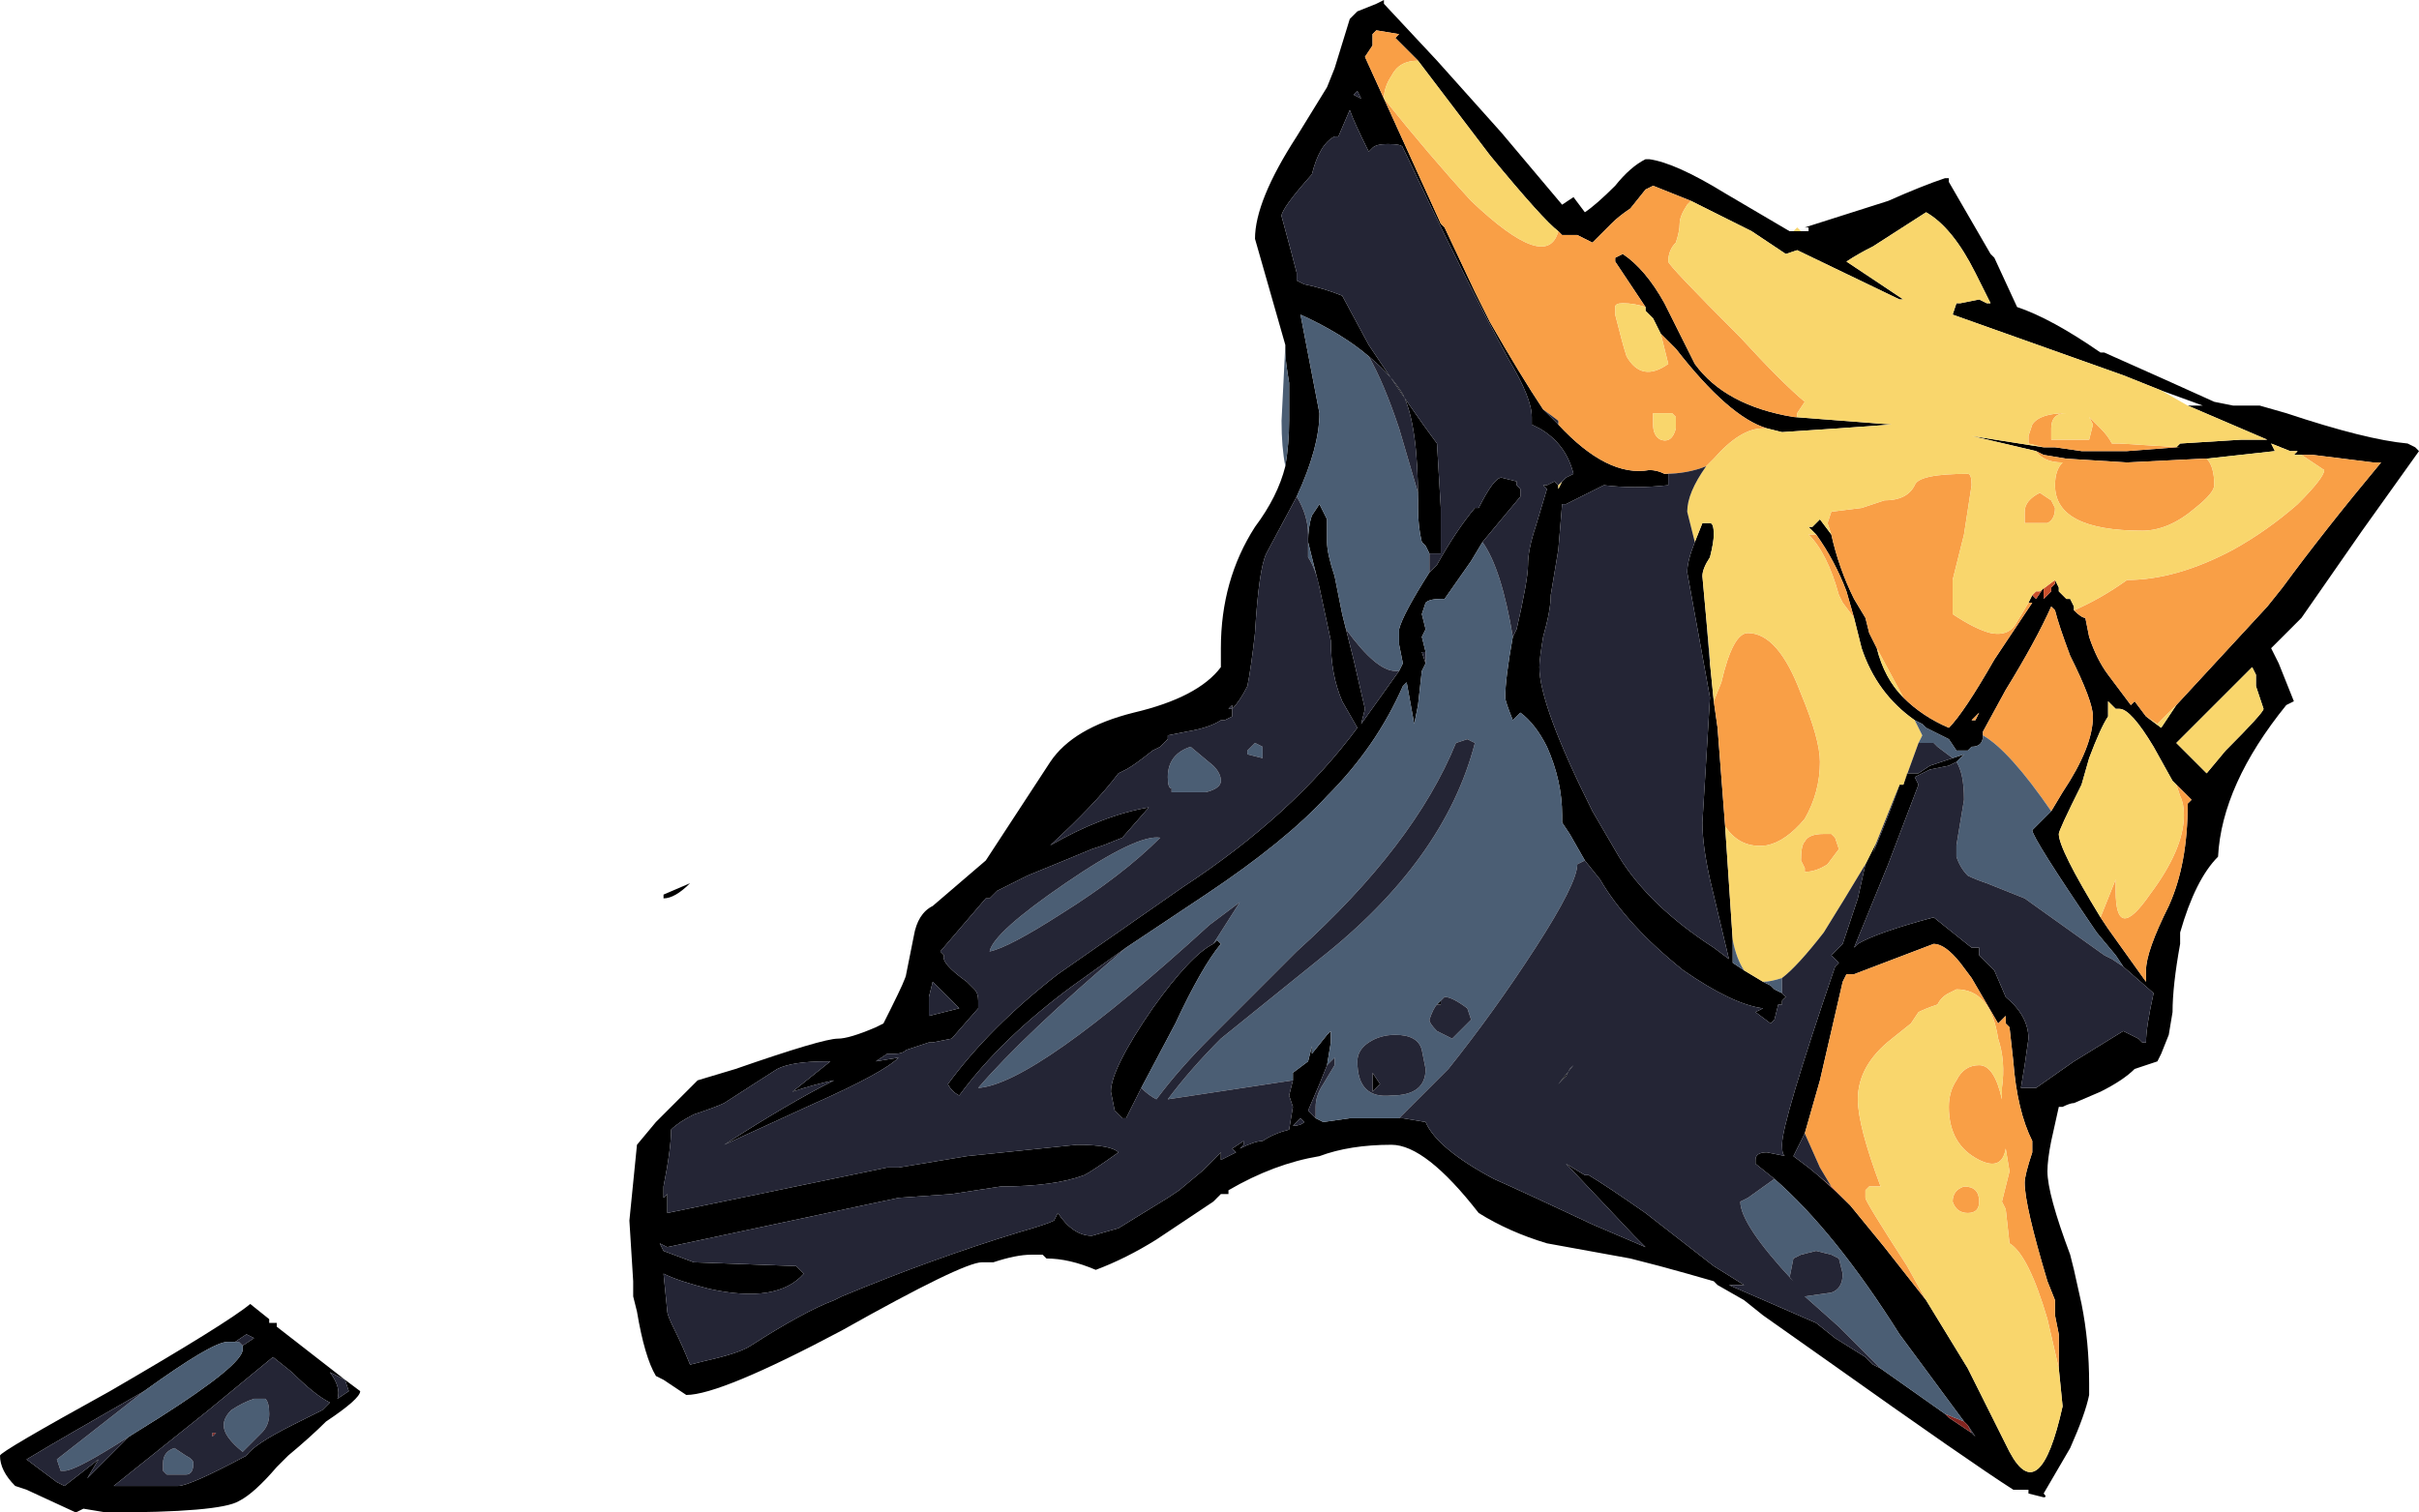 <?xml version="1.0" encoding="UTF-8" standalone="no"?>
<svg xmlns:ffdec="https://www.free-decompiler.com/flash" xmlns:xlink="http://www.w3.org/1999/xlink" ffdec:objectType="frame" height="139.65px" width="223.3px" xmlns="http://www.w3.org/2000/svg">
  <g transform="matrix(1.0, 0.0, 0.0, 1.0, 107.1, 100.45)">
    <use ffdec:characterId="333" height="19.95" transform="matrix(7.0, 0.0, 0.0, 7.0, -107.1, -100.45)" width="31.9" xlink:href="#shape0"/>
  </g>
  <defs>
    <g id="shape0" transform="matrix(1.0, 0.0, 0.0, 1.0, 15.3, 14.35)">
      <path d="M1.65 -9.8 L1.25 -11.2 Q1.25 -11.7 1.8 -12.55 L2.2 -13.2 2.3 -13.45 2.5 -14.1 2.6 -14.2 2.85 -14.3 2.95 -14.35 2.95 -14.3 3.65 -13.55 4.5 -12.6 5.3 -11.65 5.45 -11.75 5.6 -11.55 Q5.75 -11.65 6.0 -11.9 6.2 -12.15 6.4 -12.25 L6.45 -12.25 Q6.8 -12.2 7.45 -11.8 L8.3 -11.3 8.35 -11.3 8.45 -11.3 8.55 -11.3 8.55 -11.35 8.5 -11.35 9.6 -11.7 Q10.05 -11.9 10.35 -12.0 L10.4 -12.0 10.4 -11.95 10.95 -11.0 11.0 -10.95 11.3 -10.3 Q11.75 -10.15 12.4 -9.7 L12.45 -9.7 Q13.35 -9.3 13.9 -9.05 L14.15 -9.0 14.5 -9.0 14.85 -8.9 Q15.9 -8.55 16.45 -8.5 L16.55 -8.45 16.6 -8.4 15.85 -7.35 15.05 -6.2 14.65 -5.8 14.75 -5.6 14.95 -5.1 14.85 -5.05 Q14.0 -4.0 13.95 -3.05 13.65 -2.75 13.45 -2.05 L13.45 -1.9 Q13.35 -1.35 13.35 -1.0 L13.3 -0.7 13.2 -0.45 13.15 -0.35 12.85 -0.25 Q12.7 -0.1 12.4 0.05 L12.05 0.2 Q12.0 0.2 11.9 0.25 L11.85 0.25 11.75 0.7 Q11.7 0.95 11.7 1.1 11.7 1.4 12.0 2.2 L12.05 2.4 12.15 2.85 Q12.25 3.35 12.25 3.9 L12.25 4.05 Q12.2 4.3 12.0 4.75 L11.65 5.35 Q11.7 5.4 11.65 5.4 L11.45 5.35 11.45 5.3 11.25 5.3 Q10.7 4.95 8.8 3.6 L7.95 3.0 7.7 2.8 7.35 2.6 7.3 2.55 6.95 2.45 Q6.6 2.35 6.2 2.25 L5.1 2.05 Q4.6 1.9 4.2 1.65 3.5 0.75 3.05 0.75 2.5 0.75 2.1 0.9 1.5 1.0 0.9 1.35 L0.9 1.4 0.8 1.4 0.7 1.5 -0.05 2.0 Q-0.45 2.25 -0.85 2.4 -1.2 2.25 -1.5 2.25 L-1.55 2.2 -1.7 2.2 Q-1.9 2.2 -2.2 2.3 L-2.35 2.3 Q-2.6 2.3 -4.2 3.2 -5.8 4.05 -6.25 4.05 L-6.55 3.85 -6.65 3.8 Q-6.8 3.55 -6.9 2.95 L-6.95 2.75 -6.95 2.55 -7.0 1.75 -6.9 0.75 -6.65 0.45 -6.1 -0.1 -5.6 -0.25 Q-4.45 -0.65 -4.25 -0.65 -4.1 -0.65 -3.75 -0.8 L-3.65 -0.85 -3.55 -1.05 Q-3.35 -1.45 -3.35 -1.5 L-3.25 -2.0 Q-3.2 -2.3 -3.0 -2.4 L-2.3 -3.0 -1.45 -4.3 Q-1.15 -4.75 -0.35 -4.95 0.5 -5.15 0.8 -5.55 0.8 -5.65 0.8 -5.8 0.8 -6.7 1.25 -7.4 1.55 -7.8 1.65 -8.2 1.7 -8.5 1.7 -8.8 L1.7 -9.3 Q1.65 -9.6 1.65 -9.7 L1.65 -9.8 M13.2 -9.2 L12.7 -9.4 10.45 -10.2 10.5 -10.35 10.55 -10.35 10.8 -10.4 10.9 -10.35 10.95 -10.35 10.75 -10.75 Q10.45 -11.35 10.1 -11.55 L9.4 -11.1 Q9.2 -11.0 9.05 -10.9 L9.8 -10.4 9.75 -10.4 8.4 -11.05 8.25 -11.0 7.8 -11.3 7.0 -11.7 6.5 -11.9 6.4 -11.85 6.2 -11.6 Q6.05 -11.5 5.95 -11.4 L5.75 -11.2 5.7 -11.15 5.5 -11.25 5.3 -11.25 5.25 -11.3 Q5.05 -11.45 4.35 -12.3 L3.4 -13.55 3.1 -13.85 3.15 -13.9 2.85 -13.95 2.8 -13.9 2.8 -13.75 2.7 -13.6 2.95 -13.05 3.7 -11.4 3.75 -11.35 4.15 -10.5 4.35 -10.1 Q4.75 -9.4 5.05 -8.95 L5.25 -8.75 Q5.9 -8.05 6.45 -8.15 6.55 -8.15 6.65 -8.1 L6.7 -8.1 6.7 -7.95 Q6.25 -7.9 5.85 -7.95 L5.35 -7.7 5.3 -7.7 5.25 -7.1 5.15 -6.5 Q5.15 -6.3 5.05 -5.95 5.0 -5.65 5.0 -5.55 5.0 -5.05 5.7 -3.65 L6.05 -3.05 Q6.45 -2.4 7.3 -1.85 L7.5 -1.7 7.25 -2.75 Q7.15 -3.2 7.15 -3.5 L7.25 -5.15 6.95 -6.8 Q6.95 -6.95 7.05 -7.2 L7.15 -7.45 7.25 -7.45 Q7.3 -7.45 7.3 -7.3 7.3 -7.2 7.25 -7.0 7.15 -6.85 7.15 -6.75 L7.2 -6.2 7.25 -5.6 7.3 -5.1 7.35 -4.75 7.45 -3.45 7.55 -1.95 7.55 -1.65 7.7 -1.55 7.95 -1.4 8.05 -1.35 8.1 -1.3 8.2 -1.25 8.25 -1.2 8.2 -1.15 8.2 -1.1 8.15 -1.1 8.1 -0.9 8.05 -0.85 7.85 -1.0 7.95 -1.05 Q7.55 -1.1 6.9 -1.55 6.15 -2.15 5.8 -2.75 L5.6 -3.0 5.4 -3.35 5.3 -3.5 5.3 -3.6 Q5.3 -4.05 5.1 -4.5 4.95 -4.8 4.75 -4.95 L4.65 -4.85 Q4.55 -5.1 4.55 -5.15 4.55 -5.4 4.65 -5.95 L4.7 -6.05 Q4.85 -6.7 4.85 -6.9 4.85 -7.1 4.95 -7.4 L5.1 -7.9 5.05 -7.95 5.1 -7.95 5.2 -8.0 5.25 -7.95 5.25 -7.9 5.3 -8.0 5.35 -8.05 5.45 -8.1 Q5.35 -8.5 5.0 -8.7 L4.9 -8.75 4.9 -8.85 Q4.9 -9.1 4.6 -9.6 4.0 -10.7 3.25 -12.3 L3.2 -12.4 Q3.2 -12.45 3.0 -12.45 2.85 -12.45 2.8 -12.4 L2.75 -12.35 Q2.55 -12.75 2.5 -12.9 L2.35 -12.55 2.3 -12.55 Q2.1 -12.45 2.0 -12.05 1.6 -11.6 1.6 -11.5 1.75 -10.95 1.8 -10.75 L1.8 -10.65 1.9 -10.6 Q2.15 -10.55 2.4 -10.45 L2.75 -9.8 Q3.35 -8.9 3.65 -8.5 L3.7 -7.65 3.7 -7.05 3.55 -7.05 3.5 -7.15 3.45 -7.2 Q3.4 -7.4 3.4 -7.65 L3.4 -7.75 Q3.4 -8.75 3.2 -9.15 3.05 -9.4 2.75 -9.65 2.4 -9.95 1.85 -10.2 L2.1 -8.9 Q2.1 -8.45 1.8 -7.8 L1.4 -7.05 Q1.3 -6.85 1.25 -6.0 1.2 -5.55 1.15 -5.3 1.05 -5.1 0.95 -5.0 L0.95 -5.05 0.9 -5.0 0.95 -5.0 0.95 -4.9 0.85 -4.85 0.8 -4.85 Q0.65 -4.75 0.35 -4.7 L0.1 -4.65 0.1 -4.6 0.0 -4.5 -0.1 -4.45 Q-0.35 -4.25 -0.45 -4.2 L-0.55 -4.15 Q-0.85 -3.75 -1.45 -3.2 -0.75 -3.6 -0.15 -3.7 L-0.5 -3.3 -0.75 -3.2 -0.9 -3.15 -1.75 -2.8 -2.15 -2.6 -2.25 -2.5 -2.3 -2.5 -2.9 -1.8 -2.85 -1.75 Q-2.9 -1.65 -2.55 -1.4 L-2.45 -1.3 Q-2.4 -1.25 -2.4 -1.15 L-2.4 -1.05 -2.75 -0.65 -3.0 -0.6 -3.05 -0.6 -3.35 -0.5 Q-3.4 -0.45 -3.5 -0.45 L-3.6 -0.45 -3.75 -0.35 -3.45 -0.4 Q-3.65 -0.2 -4.55 0.2 L-5.75 0.75 Q-4.9 0.2 -4.3 -0.1 -4.55 -0.05 -4.85 0.05 L-4.35 -0.35 -4.4 -0.35 Q-4.85 -0.35 -5.05 -0.25 L-5.75 0.2 Q-5.85 0.25 -6.15 0.35 -6.35 0.45 -6.45 0.55 -6.45 0.8 -6.55 1.3 L-6.55 1.45 -6.5 1.4 -6.5 1.65 -3.6 1.05 -3.45 1.05 -2.55 0.9 -1.1 0.75 Q-0.65 0.75 -0.55 0.85 -0.9 1.1 -1.0 1.15 -1.4 1.3 -2.1 1.3 L-2.75 1.4 -3.45 1.45 -6.5 2.1 -6.6 2.05 -6.55 2.15 -6.15 2.3 -4.8 2.35 -4.7 2.45 Q-5.05 2.85 -5.95 2.65 -6.35 2.55 -6.55 2.45 L-6.5 2.95 Q-6.5 3.0 -6.4 3.2 -6.3 3.4 -6.2 3.65 L-6.0 3.6 Q-5.55 3.5 -5.4 3.4 -4.7 2.95 -4.3 2.8 L-4.2 2.75 Q-3.0 2.25 -1.85 1.9 -1.5 1.8 -1.4 1.75 L-1.35 1.65 Q-1.15 1.95 -0.9 1.95 L-0.55 1.85 0.1 1.45 0.25 1.35 0.55 1.1 0.8 0.85 0.8 0.95 Q0.9 0.9 1.0 0.85 L0.95 0.8 1.1 0.7 1.1 0.75 1.05 0.8 Q1.25 0.7 1.35 0.7 1.5 0.6 1.7 0.55 L1.75 0.25 1.7 0.1 1.75 -0.1 1.75 -0.2 1.95 -0.35 2.0 -0.55 2.0 -0.45 2.2 -0.7 2.25 -0.75 2.25 -0.6 2.2 -0.3 2.1 -0.05 1.95 0.3 2.05 0.4 2.15 0.45 2.5 0.4 Q2.85 0.4 3.15 0.4 L3.2 0.4 3.5 0.45 Q3.65 0.8 4.4 1.2 4.85 1.4 5.7 1.8 L6.4 2.1 6.25 1.95 5.4 1.05 5.35 1.0 5.6 1.15 5.65 1.15 Q5.9 1.3 6.4 1.65 L7.3 2.35 7.7 2.6 7.5 2.6 8.65 3.1 8.9 3.3 9.3 3.55 9.4 3.65 9.5 3.7 10.35 4.3 10.4 4.35 10.7 4.55 10.75 4.6 10.65 4.45 10.6 4.4 9.75 3.25 Q8.9 1.9 8.1 1.2 L7.85 1.0 7.85 0.95 Q7.85 0.85 8.0 0.85 L8.25 0.9 Q8.2 0.9 8.2 0.75 8.2 0.45 8.9 -1.6 L8.95 -1.65 8.85 -1.75 9.0 -1.9 9.2 -2.5 9.3 -2.95 9.45 -3.25 9.4 -3.1 Q9.65 -3.7 9.75 -4.0 L9.8 -4.0 9.85 -4.15 10.0 -4.15 10.15 -4.25 10.45 -4.35 10.6 -4.4 10.5 -4.3 10.4 -4.25 10.15 -4.2 9.95 -4.1 10.0 -4.0 9.6 -2.95 9.15 -1.85 9.2 -1.9 Q9.45 -2.05 10.2 -2.25 L10.7 -1.85 10.8 -1.85 10.8 -1.75 11.0 -1.55 11.15 -1.2 Q11.45 -0.95 11.45 -0.65 L11.4 -0.3 11.35 0.0 11.55 0.0 12.05 -0.35 12.7 -0.75 12.9 -0.65 12.95 -0.6 13.0 -0.6 Q13.0 -0.8 13.1 -1.25 L12.7 -1.6 12.6 -1.75 12.35 -2.05 Q11.5 -3.3 11.5 -3.4 L11.75 -3.65 11.9 -3.9 Q12.3 -4.5 12.3 -4.9 12.3 -5.1 12.0 -5.7 11.85 -6.1 11.8 -6.3 L11.75 -6.35 Q11.55 -5.9 11.15 -5.25 L10.85 -4.7 10.85 -4.65 Q10.85 -4.5 10.7 -4.5 L10.65 -4.45 10.5 -4.45 10.4 -4.6 10.1 -4.75 10.05 -4.8 9.95 -4.85 Q9.45 -5.2 9.25 -5.8 L9.15 -6.2 9.05 -6.55 Q8.9 -6.95 8.65 -7.3 L8.55 -7.4 8.6 -7.4 8.7 -7.5 8.85 -7.3 Q8.95 -6.85 9.15 -6.45 L9.3 -6.2 9.35 -6.0 9.45 -5.8 Q9.55 -5.4 9.8 -5.15 10.05 -4.9 10.4 -4.75 10.6 -4.95 11.0 -5.65 L11.5 -6.4 11.45 -6.4 11.5 -6.5 11.55 -6.45 11.65 -6.6 11.65 -6.45 11.75 -6.55 11.75 -6.6 11.8 -6.65 11.8 -6.7 11.85 -6.6 11.85 -6.55 11.95 -6.45 12.0 -6.45 12.05 -6.35 12.05 -6.3 Q12.15 -6.2 12.2 -6.2 L12.25 -5.95 Q12.35 -5.65 12.5 -5.45 L12.8 -5.05 12.85 -5.1 13.0 -4.9 13.2 -4.75 13.4 -5.05 14.6 -6.35 14.8 -6.6 Q15.35 -7.35 16.1 -8.25 L16.0 -8.25 15.2 -8.35 15.05 -8.35 14.95 -8.35 15.0 -8.4 14.9 -8.4 14.65 -8.5 14.7 -8.4 13.8 -8.3 13.75 -8.3 12.75 -8.25 11.95 -8.3 11.65 -8.35 11.55 -8.4 10.7 -8.6 11.65 -8.45 11.8 -8.45 12.15 -8.4 12.75 -8.4 13.4 -8.45 13.45 -8.5 14.25 -8.55 14.6 -8.55 13.55 -9.0 13.75 -9.0 13.2 -9.2 M8.35 -8.85 L9.65 -8.75 8.95 -8.7 8.2 -8.65 8.0 -8.7 Q7.5 -8.85 6.8 -9.75 L6.6 -9.95 6.5 -10.15 6.4 -10.25 6.4 -10.3 6.0 -10.9 6.0 -10.95 6.1 -11.0 Q6.4 -10.8 6.65 -10.35 L7.05 -9.55 Q7.45 -9.0 8.35 -8.85 M11.55 -6.55 L11.6 -6.55 11.55 -6.55 M8.65 -11.15 L8.65 -11.15 M3.55 -6.8 L3.65 -6.9 Q3.9 -7.35 4.15 -7.65 L4.2 -7.65 Q4.4 -8.05 4.5 -8.05 L4.7 -8.0 4.7 -7.95 4.75 -7.9 4.75 -7.8 4.25 -7.2 4.1 -6.95 3.75 -6.45 3.7 -6.45 Q3.55 -6.45 3.5 -6.4 L3.45 -6.25 3.5 -6.05 3.45 -5.95 3.5 -5.75 3.45 -5.75 3.5 -5.6 3.45 -5.5 3.4 -5.05 3.35 -4.8 3.25 -5.35 3.2 -5.3 Q2.85 -4.5 2.2 -3.85 1.65 -3.25 0.6 -2.55 L-0.45 -1.85 -1.15 -1.35 Q-2.1 -0.65 -2.65 0.1 -2.75 0.05 -2.8 -0.05 -2.25 -0.8 -1.35 -1.5 L0.3 -2.65 Q1.75 -3.6 2.6 -4.75 L2.4 -5.1 Q2.25 -5.45 2.25 -5.9 L2.1 -6.6 1.95 -7.2 Q1.95 -7.4 2.0 -7.55 L2.1 -7.7 Q2.15 -7.6 2.2 -7.5 L2.2 -7.2 Q2.2 -7.05 2.3 -6.75 L2.4 -6.25 2.45 -6.05 2.55 -5.65 2.7 -5.0 2.65 -4.8 3.15 -5.5 3.2 -5.6 3.15 -5.85 3.15 -6.05 Q3.2 -6.25 3.55 -6.8 M2.65 -13.05 L2.6 -13.15 2.55 -13.1 2.65 -13.05 M0.7 -1.9 L0.75 -1.95 0.8 -1.9 Q0.55 -1.6 0.2 -0.85 L-0.25 0.0 -0.45 0.4 -0.5 0.4 -0.6 0.3 -0.65 0.05 Q-0.65 -0.25 -0.1 -1.05 0.4 -1.75 0.7 -1.9 M2.8 -0.05 L2.8 -0.2 2.9 -0.05 2.8 0.05 2.8 -0.05 M3.65 -1.1 L3.7 -1.15 3.7 -1.1 3.65 -1.1 M5.35 -0.15 L5.25 -0.05 5.45 -0.3 5.4 -0.25 5.35 -0.15 M10.75 -4.85 L10.8 -4.95 10.7 -4.85 10.75 -4.85 M11.85 3.7 L11.85 3.25 11.8 3.0 11.8 2.8 11.7 2.55 Q11.4 1.55 11.4 1.25 11.4 1.15 11.5 0.85 L11.5 0.7 Q11.3 0.3 11.25 -0.35 L11.2 -0.8 11.15 -0.85 11.15 -0.95 11.05 -0.85 10.7 -1.45 10.55 -1.65 Q10.35 -1.9 10.2 -1.9 L9.15 -1.5 9.05 -1.5 9.0 -1.4 8.7 -0.1 8.5 0.6 8.35 0.9 8.55 1.05 Q8.8 1.25 9.1 1.55 L9.55 2.1 10.1 2.8 10.65 3.7 Q10.85 4.1 11.2 4.8 11.6 5.55 11.9 4.2 L11.85 3.7 M14.45 -5.3 L14.45 -5.45 14.4 -5.55 13.4 -4.55 13.8 -4.15 14.05 -4.45 Q14.55 -4.95 14.55 -5.0 L14.45 -5.3 M12.5 -6.7 L12.5 -6.7 M13.4 -4.0 L13.35 -4.05 13.1 -4.5 Q12.8 -5.0 12.65 -5.0 L12.6 -5.0 12.5 -5.1 12.5 -4.9 Q12.4 -4.75 12.25 -4.35 L12.15 -4.0 Q11.85 -3.4 11.85 -3.35 11.85 -3.15 12.4 -2.25 L12.5 -2.1 13.0 -1.4 13.0 -1.55 Q13.0 -1.8 13.3 -2.4 13.55 -2.95 13.55 -3.75 L13.6 -3.8 13.4 -4.0 M10.85 4.25 L10.85 4.25 M11.35 5.05 L11.35 5.05 M1.85 0.65 L1.85 0.65 M1.75 0.5 Q1.85 0.5 1.9 0.45 L1.85 0.4 1.75 0.5 M-6.55 -2.5 L-6.55 -2.55 -6.2 -2.7 Q-6.4 -2.5 -6.55 -2.5 M-3.0 -1.4 L-3.05 -1.2 -3.05 -0.95 -2.65 -1.05 -3.0 -1.4 M-10.75 3.85 L-10.95 3.75 Q-10.8 3.95 -10.85 4.1 L-10.7 4.0 -10.75 3.85 -10.55 4.0 Q-10.55 4.1 -11.0 4.4 -11.2 4.6 -11.5 4.85 L-11.65 5.0 Q-11.95 5.35 -12.15 5.45 -12.4 5.6 -13.9 5.6 L-14.2 5.55 -14.3 5.6 -14.95 5.3 -15.1 5.25 Q-15.3 5.05 -15.3 4.85 -15.3 4.8 -13.85 4.0 -12.3 3.1 -12.0 2.85 L-11.75 3.05 -11.75 3.1 -11.65 3.1 -11.65 3.15 -10.75 3.85 M-11.45 3.75 L-11.7 3.55 -12.55 4.25 -13.8 5.25 -12.95 5.25 Q-12.8 5.25 -12.05 4.85 -11.95 4.7 -11.45 4.45 L-11.05 4.25 -10.95 4.15 Q-11.15 4.05 -11.45 3.75 M-12.1 3.4 L-11.95 3.3 -12.05 3.25 -12.2 3.35 -12.3 3.35 Q-12.5 3.35 -13.4 4.0 -14.45 4.6 -14.95 4.9 L-14.55 5.2 -14.45 5.25 -14.0 4.9 -14.15 5.15 -13.6 4.6 -13.2 4.35 Q-12.1 3.65 -12.1 3.45 L-12.1 3.4" fill="#000000" fill-rule="evenodd" stroke="none"/>
      <path d="M11.5 -6.5 L11.55 -6.55 11.6 -6.55 11.8 -6.7 11.8 -6.65 11.75 -6.6 11.75 -6.55 11.65 -6.45 11.65 -6.6 11.55 -6.45 11.5 -6.5" fill="#ca4f2b" fill-rule="evenodd" stroke="none"/>
      <path d="M7.0 -11.7 L6.95 -11.65 Q6.85 -11.5 6.85 -11.4 6.85 -11.3 6.8 -11.15 6.7 -11.05 6.7 -10.9 6.7 -10.85 7.65 -9.9 8.2 -9.3 8.5 -9.05 L8.4 -8.9 8.4 -8.85 8.35 -8.85 Q7.45 -9.0 7.05 -9.55 L6.65 -10.35 Q6.4 -10.8 6.1 -11.0 L6.0 -10.95 6.0 -10.9 6.4 -10.3 Q6.25 -10.35 6.1 -10.35 6.0 -10.35 6.0 -10.3 L6.0 -10.2 Q6.1 -9.8 6.15 -9.65 6.35 -9.3 6.7 -9.55 L6.6 -9.95 6.8 -9.75 Q7.5 -8.85 8.0 -8.7 L7.95 -8.7 Q7.65 -8.7 7.3 -8.3 L7.2 -8.2 Q6.95 -8.1 6.65 -8.1 6.55 -8.15 6.45 -8.15 5.9 -8.05 5.25 -8.75 L5.25 -8.8 5.05 -8.95 Q4.75 -9.4 4.35 -10.1 L4.15 -10.5 3.75 -11.35 3.7 -11.4 2.95 -13.05 Q3.55 -12.3 4.1 -11.7 5.1 -10.75 5.25 -11.3 L5.3 -11.25 5.5 -11.25 5.7 -11.15 5.75 -11.2 5.95 -11.4 Q6.05 -11.5 6.2 -11.6 L6.4 -11.85 6.5 -11.9 7.0 -11.7 M7.3 -5.1 L7.4 -5.35 Q7.55 -6.0 7.75 -6.0 8.15 -6.0 8.45 -5.2 8.7 -4.6 8.7 -4.3 8.7 -3.9 8.5 -3.55 8.25 -3.25 8.0 -3.2 7.65 -3.15 7.45 -3.45 L7.35 -4.75 7.3 -5.1 M9.15 -6.2 L9.0 -6.4 8.95 -6.5 Q8.8 -7.05 8.55 -7.3 L8.65 -7.3 Q8.9 -6.95 9.05 -6.55 L9.15 -6.2 M8.85 -7.3 L8.8 -7.45 8.85 -7.6 9.25 -7.65 9.55 -7.75 Q9.85 -7.75 9.95 -7.95 10.0 -8.1 10.65 -8.1 10.7 -8.1 10.7 -7.95 L10.6 -7.3 10.45 -6.7 10.45 -6.25 Q10.75 -6.05 10.95 -6.0 11.2 -5.95 11.3 -6.15 L11.45 -6.4 11.5 -6.4 11.0 -5.65 Q10.6 -4.95 10.4 -4.75 10.05 -4.9 9.8 -5.15 L9.45 -5.8 9.35 -6.0 9.3 -6.2 9.15 -6.45 Q8.95 -6.85 8.85 -7.3 M12.05 -6.3 Q12.4 -6.45 12.75 -6.7 13.4 -6.7 14.15 -7.1 14.6 -7.35 15.0 -7.7 15.35 -8.05 15.35 -8.15 L15.05 -8.35 15.2 -8.35 16.0 -8.25 16.1 -8.25 Q15.35 -7.35 14.8 -6.6 L14.6 -6.35 13.4 -5.05 13.15 -4.8 13.0 -4.9 12.85 -5.1 12.8 -5.05 12.5 -5.45 Q12.35 -5.65 12.25 -5.95 L12.2 -6.2 Q12.15 -6.2 12.05 -6.3 M13.8 -8.3 Q13.9 -8.2 13.9 -7.95 13.9 -7.85 13.65 -7.65 13.3 -7.35 12.95 -7.35 11.8 -7.35 11.8 -7.95 11.8 -8.15 11.9 -8.25 11.65 -8.25 11.55 -8.4 L11.65 -8.35 11.95 -8.3 12.75 -8.25 13.75 -8.3 13.8 -8.3 M11.65 -8.45 L11.45 -8.5 11.45 -8.6 11.5 -8.75 Q11.6 -8.9 11.95 -8.9 11.75 -8.9 11.75 -8.7 11.75 -8.6 11.75 -8.55 L12.25 -8.55 12.3 -8.75 12.25 -8.85 12.4 -8.7 Q12.5 -8.6 12.55 -8.5 L12.65 -8.5 13.45 -8.45 13.4 -8.45 12.75 -8.4 12.15 -8.4 11.8 -8.45 11.65 -8.45 M6.8 -8.85 L6.75 -8.9 6.5 -8.9 6.5 -8.75 Q6.5 -8.6 6.6 -8.55 6.75 -8.5 6.8 -8.7 L6.8 -8.85 M11.4 -7.6 Q11.4 -7.75 11.6 -7.85 L11.75 -7.75 11.8 -7.65 Q11.8 -7.5 11.7 -7.45 L11.4 -7.45 Q11.4 -7.5 11.4 -7.6 M2.85 -13.95 L3.15 -13.9 3.1 -13.85 3.4 -13.55 Q3.15 -13.55 3.05 -13.35 2.95 -13.2 2.95 -13.05 L2.7 -13.6 2.8 -13.75 2.8 -13.9 2.85 -13.95 M-2.15 -2.6 L-2.25 -2.5 -2.15 -2.6 M10.85 -4.65 L10.85 -4.7 11.15 -5.25 Q11.55 -5.9 11.75 -6.35 L11.8 -6.3 Q11.85 -6.1 12.0 -5.7 12.3 -5.1 12.3 -4.9 12.3 -4.5 11.9 -3.9 L11.75 -3.65 Q11.2 -4.45 10.85 -4.65 M10.75 -4.85 L10.7 -4.85 10.8 -4.95 10.75 -4.85 M8.5 -3.25 Q8.55 -3.35 8.75 -3.35 L8.85 -3.35 8.9 -3.3 8.95 -3.15 8.8 -2.95 Q8.65 -2.85 8.5 -2.85 L8.5 -2.9 8.45 -3.0 Q8.45 -3.2 8.5 -3.25 M8.5 0.6 L8.7 -0.1 9.0 -1.4 9.05 -1.5 9.15 -1.5 10.2 -1.9 Q10.35 -1.9 10.55 -1.65 L10.7 -1.45 11.05 -0.85 11.15 -0.95 11.15 -0.85 11.2 -0.8 11.25 -0.35 Q11.3 0.3 11.5 0.7 L11.5 0.85 Q11.4 1.15 11.4 1.25 11.4 1.55 11.7 2.55 L11.8 2.8 11.8 3.0 11.85 3.25 11.85 3.7 11.7 3.05 Q11.45 2.2 11.2 2.05 L11.15 1.6 11.1 1.5 11.2 1.1 11.15 0.8 Q11.1 1.1 10.8 0.95 10.4 0.75 10.4 0.25 10.4 0.05 10.5 -0.1 10.6 -0.3 10.8 -0.3 11.0 -0.3 11.1 0.15 L11.1 0.0 Q11.15 -0.35 11.05 -0.65 10.95 -1.3 10.5 -1.3 L10.4 -1.25 Q10.3 -1.2 10.25 -1.1 10.1 -1.05 10.0 -1.0 L9.9 -0.85 9.65 -0.65 Q9.2 -0.3 9.2 0.15 9.2 0.5 9.5 1.3 L9.35 1.3 9.3 1.35 9.3 1.45 Q9.3 1.5 9.85 2.35 L10.1 2.8 9.55 2.1 9.1 1.55 8.85 1.3 8.7 1.05 8.5 0.6 M13.4 -4.0 L13.6 -3.8 13.55 -3.75 Q13.55 -2.95 13.3 -2.4 13.0 -1.8 13.0 -1.55 L13.0 -1.4 12.5 -2.1 12.4 -2.25 12.6 -2.75 12.6 -2.6 Q12.6 -1.9 13.05 -2.55 13.5 -3.15 13.5 -3.6 13.5 -3.75 13.45 -3.85 L13.4 -4.0 M10.45 1.5 Q10.45 1.35 10.6 1.3 10.8 1.3 10.8 1.5 10.8 1.65 10.65 1.65 10.5 1.65 10.45 1.5" fill="#f99f46" fill-rule="evenodd" stroke="none"/>
      <path d="M8.45 -11.3 L8.35 -11.3 8.4 -11.35 8.45 -11.3 M7.0 -11.7 L7.8 -11.3 8.25 -11.0 8.4 -11.05 9.75 -10.4 9.8 -10.4 9.05 -10.9 Q9.2 -11.0 9.4 -11.1 L10.1 -11.55 Q10.45 -11.35 10.75 -10.75 L10.95 -10.35 10.9 -10.35 10.8 -10.4 10.55 -10.35 10.5 -10.35 10.45 -10.2 12.7 -9.4 13.2 -9.2 13.55 -9.0 14.6 -8.55 14.25 -8.55 13.45 -8.5 13.4 -8.45 13.45 -8.45 12.65 -8.5 12.55 -8.5 Q12.5 -8.6 12.4 -8.7 L12.25 -8.85 12.3 -8.75 12.25 -8.55 11.75 -8.55 Q11.75 -8.6 11.75 -8.7 11.75 -8.9 11.95 -8.9 11.6 -8.9 11.5 -8.75 L11.45 -8.6 11.45 -8.5 11.65 -8.45 10.7 -8.6 11.55 -8.4 Q11.65 -8.25 11.9 -8.25 11.8 -8.15 11.8 -7.95 11.8 -7.35 12.95 -7.35 13.3 -7.35 13.65 -7.65 13.9 -7.85 13.9 -7.95 13.9 -8.2 13.8 -8.3 L14.7 -8.4 14.65 -8.5 14.9 -8.4 15.0 -8.4 14.95 -8.35 15.05 -8.35 15.35 -8.15 Q15.35 -8.05 15.0 -7.7 14.6 -7.35 14.15 -7.1 13.4 -6.7 12.75 -6.7 12.4 -6.45 12.05 -6.3 L12.05 -6.35 12.0 -6.45 11.95 -6.45 11.85 -6.55 11.85 -6.6 11.8 -6.7 11.6 -6.55 11.55 -6.55 11.5 -6.5 11.45 -6.4 11.3 -6.15 Q11.2 -5.95 10.95 -6.0 10.75 -6.05 10.45 -6.25 L10.45 -6.7 10.6 -7.3 10.7 -7.95 Q10.7 -8.1 10.65 -8.1 10.0 -8.1 9.95 -7.95 9.85 -7.75 9.55 -7.75 L9.25 -7.65 8.85 -7.6 8.8 -7.45 8.85 -7.3 8.7 -7.5 8.6 -7.4 8.55 -7.4 8.65 -7.3 8.55 -7.3 Q8.8 -7.05 8.95 -6.5 L9.0 -6.4 9.15 -6.2 9.25 -5.8 Q9.45 -5.2 9.95 -4.85 L10.05 -4.65 10.0 -4.55 9.8 -4.0 9.75 -4.0 9.45 -3.25 9.3 -2.95 Q9.0 -2.45 8.75 -2.05 8.4 -1.6 8.2 -1.45 8.05 -1.4 7.95 -1.4 L7.7 -1.55 Q7.6 -1.7 7.55 -1.95 L7.45 -3.45 Q7.65 -3.15 8.0 -3.2 8.25 -3.25 8.5 -3.55 8.7 -3.9 8.7 -4.3 8.7 -4.6 8.45 -5.2 8.15 -6.0 7.75 -6.0 7.55 -6.0 7.4 -5.35 L7.3 -5.1 7.25 -5.6 7.25 -5.65 7.2 -6.2 7.15 -6.75 Q7.15 -6.85 7.25 -7.0 7.3 -7.2 7.3 -7.3 7.3 -7.45 7.25 -7.45 L7.15 -7.45 7.05 -7.2 6.95 -7.6 Q6.95 -7.85 7.2 -8.2 L7.3 -8.3 Q7.65 -8.7 7.95 -8.7 L8.0 -8.7 8.2 -8.65 8.95 -8.7 9.65 -8.75 8.35 -8.85 8.4 -8.85 8.4 -8.9 8.5 -9.05 Q8.2 -9.3 7.65 -9.9 6.7 -10.85 6.7 -10.9 6.7 -11.05 6.8 -11.15 6.85 -11.3 6.85 -11.4 6.85 -11.5 6.95 -11.65 L7.0 -11.7 M5.25 -11.3 Q5.1 -10.75 4.1 -11.7 3.55 -12.3 2.95 -13.05 2.95 -13.2 3.05 -13.35 3.15 -13.55 3.4 -13.55 L4.35 -12.3 Q5.05 -11.45 5.25 -11.3 M6.4 -10.3 L6.4 -10.25 6.5 -10.15 6.6 -9.95 6.7 -9.55 Q6.35 -9.3 6.15 -9.65 6.1 -9.8 6.0 -10.2 L6.0 -10.3 Q6.0 -10.35 6.1 -10.35 6.25 -10.35 6.4 -10.3 M8.65 -11.15 L8.65 -11.15 M6.8 -8.85 L6.8 -8.7 Q6.75 -8.5 6.6 -8.55 6.5 -8.6 6.5 -8.75 L6.5 -8.9 6.75 -8.9 6.8 -8.85 M11.4 -7.6 Q11.4 -7.5 11.4 -7.45 L11.7 -7.45 Q11.8 -7.5 11.8 -7.65 L11.75 -7.75 11.6 -7.85 Q11.4 -7.75 11.4 -7.6 M5.25 -7.95 L5.3 -8.0 5.25 -7.9 5.25 -7.95 M9.8 -5.15 Q9.55 -5.4 9.45 -5.8 L9.8 -5.15 M8.5 -3.25 Q8.45 -3.2 8.45 -3.0 L8.5 -2.9 8.5 -2.85 Q8.65 -2.85 8.8 -2.95 L8.95 -3.15 8.9 -3.3 8.85 -3.35 8.75 -3.35 Q8.55 -3.35 8.5 -3.25 M10.1 2.8 L9.85 2.35 Q9.3 1.5 9.3 1.45 L9.3 1.35 9.35 1.3 9.5 1.3 Q9.2 0.5 9.2 0.15 9.2 -0.3 9.65 -0.65 L9.9 -0.85 10.0 -1.0 Q10.1 -1.05 10.25 -1.1 10.3 -1.2 10.4 -1.25 L10.5 -1.3 Q10.95 -1.3 11.05 -0.65 11.15 -0.35 11.1 0.0 L11.1 0.15 Q11.0 -0.3 10.8 -0.3 10.6 -0.3 10.5 -0.1 10.4 0.05 10.4 0.25 10.4 0.75 10.8 0.95 11.1 1.1 11.15 0.8 L11.2 1.1 11.1 1.5 11.15 1.6 11.2 2.05 Q11.45 2.2 11.7 3.05 L11.85 3.7 11.9 4.2 Q11.6 5.55 11.2 4.8 10.85 4.1 10.65 3.7 L10.1 2.8 M16.0 -8.25 L16.1 -8.25 16.0 -8.25 M13.4 -5.05 L13.2 -4.75 13.0 -4.9 13.15 -4.8 13.4 -5.05 M14.45 -5.3 L14.55 -5.0 Q14.55 -4.95 14.05 -4.45 L13.8 -4.15 13.4 -4.55 14.4 -5.55 14.45 -5.45 14.45 -5.3 M12.5 -6.7 L12.5 -6.7 M12.4 -2.25 Q11.85 -3.15 11.85 -3.35 11.85 -3.4 12.15 -4.0 L12.25 -4.35 Q12.4 -4.75 12.5 -4.9 L12.5 -5.1 12.6 -5.0 12.65 -5.0 Q12.8 -5.0 13.1 -4.5 L13.35 -4.05 13.4 -4.0 13.45 -3.85 Q13.5 -3.75 13.5 -3.6 13.5 -3.15 13.05 -2.55 12.6 -1.9 12.6 -2.6 L12.6 -2.75 12.4 -2.25 M10.45 1.5 Q10.5 1.65 10.65 1.65 10.8 1.65 10.8 1.5 10.8 1.3 10.6 1.3 10.45 1.35 10.45 1.5" fill="#f9d66c" fill-rule="evenodd" stroke="none"/>
      <path d="M8.85 1.3 L9.1 1.55 Q8.8 1.25 8.55 1.05 L8.85 1.3" fill="#c04b29" fill-rule="evenodd" stroke="none"/>
      <path d="M10.6 4.4 L10.65 4.45 10.7 4.55 10.4 4.35 10.35 4.3 10.6 4.4 M-12.5 4.6 L-12.5 4.55 -12.45 4.55 -12.5 4.6" fill="#842520" fill-rule="evenodd" stroke="none"/>
      <path d="M1.65 -9.8 L1.65 -9.7 Q1.65 -9.6 1.7 -9.3 L1.7 -8.8 Q1.7 -8.5 1.65 -8.2 1.6 -8.45 1.6 -8.8 L1.65 -9.8 M7.2 -6.2 L7.25 -5.65 7.25 -5.6 7.2 -6.2 M7.55 -1.95 Q7.6 -1.7 7.7 -1.55 L7.55 -1.65 7.55 -1.95 M7.95 -1.4 Q8.05 -1.4 8.2 -1.45 L8.2 -1.25 8.1 -1.3 8.05 -1.35 7.95 -1.4 M10.0 -4.55 L10.05 -4.65 9.95 -4.85 10.05 -4.8 10.1 -4.75 10.4 -4.6 10.5 -4.45 10.65 -4.45 10.7 -4.5 Q10.85 -4.5 10.85 -4.65 11.2 -4.45 11.75 -3.65 L11.5 -3.4 Q11.5 -3.3 12.35 -2.05 L12.6 -1.75 12.7 -1.6 12.55 -1.7 12.45 -1.75 11.4 -2.5 10.9 -2.7 Q10.75 -2.75 10.65 -2.8 10.55 -2.9 10.5 -3.05 L10.5 -3.2 10.6 -3.8 Q10.6 -4.15 10.5 -4.3 L10.6 -4.4 10.45 -4.35 10.25 -4.5 10.2 -4.55 10.0 -4.55 M5.75 -11.2 L5.7 -11.15 5.75 -11.2 M3.55 -7.05 L3.55 -6.8 Q3.2 -6.25 3.15 -6.05 L3.15 -5.85 3.2 -5.6 3.15 -5.5 3.1 -5.5 Q2.85 -5.5 2.45 -6.05 L2.4 -6.25 2.3 -6.75 Q2.2 -7.05 2.2 -7.2 L2.2 -7.5 Q2.15 -7.6 2.1 -7.7 L2.0 -7.55 Q1.95 -7.4 1.95 -7.2 L2.1 -6.6 Q2.05 -6.85 1.95 -7.0 L1.95 -7.3 Q1.95 -7.55 1.8 -7.8 2.1 -8.45 2.1 -8.9 L1.85 -10.2 Q2.4 -9.95 2.75 -9.65 2.95 -9.3 3.15 -8.7 L3.4 -7.85 3.4 -7.75 3.4 -7.65 Q3.4 -7.4 3.45 -7.2 L3.5 -7.15 3.55 -7.05 M4.25 -7.2 Q4.5 -6.85 4.65 -5.95 4.55 -5.4 4.55 -5.15 4.55 -5.1 4.65 -4.85 L4.75 -4.95 Q4.95 -4.8 5.1 -4.5 5.3 -4.05 5.3 -3.6 L5.3 -3.5 5.4 -3.35 5.6 -3.0 5.5 -2.95 Q5.5 -2.7 4.95 -1.85 4.4 -1.0 3.8 -0.25 L3.15 0.4 Q2.85 0.4 2.5 0.4 L2.15 0.45 2.05 0.4 2.05 0.25 Q2.05 0.1 2.15 -0.05 L2.3 -0.3 2.3 -0.4 2.2 -0.3 2.25 -0.6 2.25 -0.75 2.2 -0.7 2.0 -0.45 2.0 -0.55 1.95 -0.35 1.75 -0.2 1.75 -0.1 0.1 0.15 Q0.4 -0.25 0.8 -0.65 L2.1 -1.7 Q3.75 -3.0 4.15 -4.55 L4.05 -4.6 3.9 -4.55 Q3.35 -3.2 1.8 -1.8 L0.65 -0.65 Q0.25 -0.25 -0.05 0.15 -0.15 0.1 -0.25 0.0 L0.2 -0.85 Q0.55 -1.6 0.8 -1.9 L0.75 -1.95 0.7 -1.9 1.05 -2.45 0.65 -2.15 Q-1.65 -0.05 -2.4 0.0 -1.8 -0.7 -0.45 -1.85 L0.6 -2.55 Q1.65 -3.25 2.2 -3.85 2.85 -4.5 3.2 -5.3 L3.25 -5.35 3.35 -4.8 3.4 -5.05 3.45 -5.5 3.5 -5.6 3.5 -5.75 3.45 -5.95 3.5 -6.05 3.45 -6.25 3.5 -6.4 Q3.55 -6.45 3.7 -6.45 L3.75 -6.45 4.1 -6.95 4.25 -7.2 M1.35 -4.5 L1.35 -4.35 1.15 -4.4 1.15 -4.45 1.25 -4.55 1.35 -4.5 M0.15 -3.9 L0.15 -3.95 Q0.1 -3.95 0.1 -4.1 0.1 -4.4 0.4 -4.5 L0.7 -4.25 Q0.8 -4.15 0.8 -4.05 0.8 -3.95 0.6 -3.9 L0.15 -3.9 M2.75 -0.6 Q2.6 -0.5 2.6 -0.35 2.6 0.15 3.05 0.1 3.5 0.1 3.5 -0.25 L3.45 -0.5 Q3.4 -0.7 3.1 -0.7 2.9 -0.7 2.75 -0.6 M3.65 -1.1 Q3.6 -1.05 3.55 -0.9 3.55 -0.85 3.65 -0.75 3.75 -0.7 3.85 -0.65 L4.1 -0.9 4.05 -1.05 Q3.85 -1.2 3.75 -1.2 L3.65 -1.1 M8.1 1.2 Q8.9 1.9 9.75 3.25 L10.6 4.4 10.35 4.3 9.5 3.7 8.95 3.15 8.5 2.75 8.85 2.7 Q9.0 2.65 9.0 2.45 L8.95 2.25 8.85 2.2 8.65 2.15 8.45 2.2 8.35 2.25 8.3 2.5 8.35 2.55 Q7.65 1.8 7.65 1.5 L7.75 1.45 8.1 1.2 M10.85 4.25 L10.85 4.25 M-1.25 -2.7 Q-0.3 -3.35 0.0 -3.3 -0.5 -2.8 -1.3 -2.3 -2.0 -1.85 -2.25 -1.8 -2.2 -2.05 -1.25 -2.7 M-12.2 3.35 L-12.15 3.35 -12.1 3.4 -12.1 3.45 Q-12.1 3.65 -13.2 4.35 L-13.6 4.6 Q-14.3 5.05 -14.45 5.05 L-14.5 5.05 -14.55 4.9 -13.4 4.0 Q-12.5 3.35 -12.3 3.35 L-12.2 3.35 M-11.95 4.1 L-11.8 4.1 Q-11.75 4.15 -11.75 4.3 -11.75 4.45 -11.85 4.55 L-12.1 4.8 Q-12.35 4.6 -12.35 4.45 -12.35 4.35 -12.25 4.25 -12.1 4.15 -11.95 4.1 M-12.85 4.85 Q-12.75 4.9 -12.75 4.95 -12.75 5.1 -12.85 5.1 L-13.1 5.1 -13.15 5.05 -13.15 4.95 Q-13.15 4.8 -13.0 4.75 L-12.85 4.85" fill="#4b5e74" fill-rule="evenodd" stroke="none"/>
      <path d="M7.2 -8.2 Q6.95 -7.85 6.95 -7.6 L7.05 -7.2 Q6.95 -6.95 6.95 -6.8 L7.25 -5.15 7.15 -3.5 Q7.15 -3.2 7.25 -2.75 L7.5 -1.7 7.3 -1.85 Q6.45 -2.4 6.05 -3.05 L5.7 -3.65 Q5.0 -5.05 5.0 -5.55 5.0 -5.65 5.05 -5.95 5.15 -6.3 5.15 -6.5 L5.25 -7.1 5.3 -7.7 5.35 -7.7 5.85 -7.95 Q6.25 -7.9 6.7 -7.95 L6.7 -8.1 6.65 -8.1 Q6.95 -8.1 7.2 -8.2 M8.2 -1.45 Q8.4 -1.6 8.75 -2.05 9.0 -2.45 9.3 -2.95 L9.2 -2.5 9.0 -1.9 8.85 -1.75 8.95 -1.65 8.9 -1.6 Q8.2 0.45 8.2 0.75 8.2 0.9 8.25 0.9 L8.0 0.85 Q7.85 0.85 7.85 0.95 L7.85 1.0 8.1 1.2 7.75 1.45 7.65 1.5 Q7.65 1.8 8.35 2.55 L8.3 2.5 8.35 2.25 8.45 2.2 8.65 2.15 8.85 2.2 8.95 2.25 9.0 2.45 Q9.0 2.65 8.85 2.7 L8.5 2.75 8.95 3.15 9.5 3.7 9.4 3.65 9.3 3.55 8.9 3.3 8.65 3.1 7.5 2.6 7.7 2.6 7.3 2.35 6.4 1.65 Q5.9 1.3 5.65 1.15 L5.6 1.15 5.35 1.0 5.4 1.05 6.25 1.95 6.4 2.1 5.7 1.8 Q4.85 1.4 4.4 1.2 3.65 0.8 3.5 0.45 L3.2 0.4 3.15 0.4 3.8 -0.25 Q4.4 -1.0 4.95 -1.85 5.5 -2.7 5.5 -2.95 L5.6 -3.0 5.8 -2.75 Q6.15 -2.15 6.9 -1.55 7.55 -1.1 7.95 -1.05 L7.85 -1.0 8.05 -0.85 8.1 -0.9 8.15 -1.1 8.2 -1.1 8.2 -1.15 8.25 -1.2 8.2 -1.25 8.2 -1.45 M9.45 -3.25 L9.75 -4.0 Q9.65 -3.7 9.4 -3.1 L9.45 -3.25 M9.8 -4.0 L10.0 -4.55 10.2 -4.55 10.25 -4.5 10.45 -4.35 10.15 -4.25 10.0 -4.15 9.85 -4.15 9.8 -4.0 M5.05 -8.95 L5.25 -8.8 5.25 -8.75 5.05 -8.95 M3.55 -7.05 L3.7 -7.05 3.7 -7.65 3.65 -8.5 Q3.35 -8.9 2.75 -9.8 L2.4 -10.45 Q2.15 -10.55 1.9 -10.6 L1.8 -10.65 1.8 -10.75 Q1.75 -10.95 1.6 -11.5 1.6 -11.6 2.0 -12.05 2.1 -12.45 2.3 -12.55 L2.35 -12.55 2.5 -12.9 Q2.55 -12.75 2.75 -12.35 L2.8 -12.4 Q2.85 -12.45 3.0 -12.45 3.2 -12.45 3.2 -12.4 L3.25 -12.3 Q4.0 -10.7 4.6 -9.6 4.9 -9.1 4.9 -8.85 L4.9 -8.75 5.0 -8.7 Q5.35 -8.5 5.45 -8.1 L5.35 -8.05 5.3 -8.0 5.25 -7.95 5.2 -8.0 5.1 -7.95 5.05 -7.95 5.1 -7.9 4.95 -7.4 Q4.85 -7.1 4.85 -6.9 4.85 -6.7 4.7 -6.05 L4.65 -5.95 Q4.5 -6.85 4.25 -7.2 L4.75 -7.8 4.75 -7.9 4.7 -7.95 4.7 -8.0 4.5 -8.05 Q4.4 -8.05 4.2 -7.65 L4.15 -7.65 Q3.9 -7.35 3.65 -6.9 L3.55 -6.8 3.55 -7.05 M2.65 -13.05 L2.55 -13.1 2.6 -13.15 2.65 -13.05 M1.8 -7.8 Q1.95 -7.55 1.95 -7.3 L1.95 -7.0 Q2.05 -6.85 2.1 -6.6 L2.25 -5.9 Q2.25 -5.45 2.4 -5.1 L2.6 -4.75 Q1.75 -3.6 0.3 -2.65 L-1.35 -1.5 Q-2.25 -0.8 -2.8 -0.05 -2.75 0.05 -2.65 0.1 -2.1 -0.65 -1.15 -1.35 L-0.45 -1.85 Q-1.8 -0.7 -2.4 0.0 -1.65 -0.05 0.65 -2.15 L1.05 -2.45 0.7 -1.9 Q0.4 -1.75 -0.1 -1.05 -0.65 -0.25 -0.65 0.05 L-0.6 0.3 -0.5 0.4 -0.45 0.4 -0.25 0.0 Q-0.15 0.1 -0.05 0.15 0.25 -0.25 0.65 -0.65 L1.8 -1.8 Q3.35 -3.2 3.9 -4.55 L4.05 -4.6 4.15 -4.55 Q3.75 -3.0 2.1 -1.7 L0.8 -0.65 Q0.4 -0.25 0.1 0.15 L1.75 -0.1 1.7 0.1 1.75 0.25 1.7 0.55 Q1.5 0.6 1.35 0.7 1.25 0.7 1.05 0.8 L1.1 0.75 1.1 0.7 0.95 0.8 1.0 0.85 Q0.9 0.9 0.8 0.95 L0.8 0.85 0.55 1.1 0.25 1.35 0.1 1.45 -0.55 1.85 -0.9 1.95 Q-1.15 1.95 -1.35 1.65 L-1.4 1.75 Q-1.5 1.8 -1.85 1.9 -3.0 2.25 -4.2 2.75 L-4.3 2.8 Q-4.7 2.95 -5.4 3.4 -5.55 3.5 -6.0 3.6 L-6.2 3.65 Q-6.3 3.4 -6.4 3.2 -6.5 3.0 -6.5 2.95 L-6.55 2.45 Q-6.35 2.55 -5.95 2.65 -5.05 2.85 -4.7 2.45 L-4.8 2.35 -6.15 2.3 -6.55 2.15 -6.6 2.05 -6.5 2.1 -3.45 1.45 -2.75 1.4 -2.1 1.3 Q-1.4 1.3 -1.0 1.15 -0.9 1.1 -0.55 0.85 -0.65 0.75 -1.1 0.75 L-2.55 0.9 -3.45 1.05 -3.6 1.05 -6.5 1.65 -6.5 1.4 -6.55 1.45 -6.55 1.3 Q-6.45 0.8 -6.45 0.55 -6.35 0.45 -6.15 0.35 -5.85 0.25 -5.75 0.2 L-5.05 -0.25 Q-4.85 -0.35 -4.4 -0.35 L-4.35 -0.35 -4.85 0.05 Q-4.55 -0.05 -4.3 -0.1 -4.9 0.2 -5.75 0.75 L-4.55 0.2 Q-3.65 -0.2 -3.45 -0.4 L-3.75 -0.35 -3.6 -0.45 -3.5 -0.45 Q-3.4 -0.45 -3.35 -0.5 L-3.05 -0.6 -3.0 -0.6 -2.75 -0.65 -2.4 -1.05 -2.4 -1.15 Q-2.4 -1.25 -2.45 -1.3 L-2.55 -1.4 Q-2.9 -1.65 -2.85 -1.75 L-2.9 -1.8 -2.3 -2.5 -2.25 -2.5 -2.15 -2.6 -1.75 -2.8 -0.9 -3.15 -0.75 -3.2 -0.5 -3.3 -0.15 -3.7 Q-0.75 -3.6 -1.45 -3.2 -0.85 -3.75 -0.55 -4.15 L-0.45 -4.2 Q-0.35 -4.25 -0.1 -4.45 L0.0 -4.5 0.1 -4.6 0.1 -4.65 0.35 -4.7 Q0.65 -4.75 0.8 -4.85 L0.85 -4.85 0.95 -4.9 0.95 -5.0 0.9 -5.0 0.95 -5.05 0.95 -5.0 Q1.05 -5.1 1.15 -5.3 1.2 -5.55 1.25 -6.0 1.3 -6.85 1.4 -7.05 L1.8 -7.8 M2.45 -6.05 Q2.85 -5.5 3.1 -5.5 L3.15 -5.5 2.65 -4.8 2.7 -5.0 2.55 -5.65 2.45 -6.05 M3.4 -7.75 L3.4 -7.85 3.15 -8.7 Q2.95 -9.3 2.75 -9.65 3.05 -9.4 3.2 -9.15 3.4 -8.75 3.4 -7.75 M3.5 -5.75 L3.5 -5.6 3.45 -5.75 3.5 -5.75 M3.25 -5.35 L3.2 -5.3 3.25 -5.35 M2.2 -0.3 L2.3 -0.4 2.3 -0.3 2.15 -0.05 Q2.05 0.1 2.05 0.25 L2.05 0.4 1.95 0.3 2.1 -0.05 2.2 -0.3 M0.15 -3.9 L0.6 -3.9 Q0.8 -3.95 0.8 -4.05 0.8 -4.15 0.7 -4.25 L0.4 -4.5 Q0.1 -4.4 0.1 -4.1 0.1 -3.95 0.15 -3.95 L0.15 -3.9 M1.35 -4.5 L1.25 -4.55 1.15 -4.45 1.15 -4.4 1.35 -4.35 1.35 -4.5 M2.8 -0.05 L2.8 0.05 2.9 -0.05 2.8 -0.2 2.8 -0.05 M2.75 -0.6 Q2.9 -0.7 3.1 -0.7 3.4 -0.7 3.45 -0.5 L3.5 -0.25 Q3.5 0.1 3.05 0.1 2.6 0.15 2.6 -0.35 2.6 -0.5 2.75 -0.6 M3.65 -1.1 L3.7 -1.1 3.7 -1.15 3.65 -1.1 3.75 -1.2 Q3.85 -1.2 4.05 -1.05 L4.1 -0.9 3.85 -0.65 Q3.75 -0.7 3.65 -0.75 3.55 -0.85 3.55 -0.9 3.6 -1.05 3.65 -1.1 M5.35 -0.15 L5.4 -0.25 5.45 -0.3 5.25 -0.05 5.35 -0.15 M12.7 -1.6 L13.1 -1.25 Q13.0 -0.8 13.0 -0.6 L12.95 -0.6 12.9 -0.65 12.7 -0.75 12.05 -0.35 11.55 0.0 11.35 0.0 11.4 -0.3 11.45 -0.65 Q11.45 -0.95 11.15 -1.2 L11.0 -1.55 10.8 -1.75 10.8 -1.85 10.7 -1.85 10.2 -2.25 Q9.45 -2.05 9.2 -1.9 L9.15 -1.85 9.6 -2.95 10.0 -4.0 9.95 -4.1 10.15 -4.2 10.4 -4.25 10.5 -4.3 Q10.6 -4.15 10.6 -3.8 L10.5 -3.2 10.5 -3.05 Q10.55 -2.9 10.65 -2.8 10.75 -2.75 10.9 -2.7 L11.4 -2.5 12.45 -1.75 12.55 -1.7 12.7 -1.6 M10.65 4.45 L10.75 4.6 10.7 4.55 10.65 4.45 M8.5 0.6 L8.7 1.05 8.85 1.3 8.55 1.05 8.35 0.9 8.5 0.6 M1.75 0.5 L1.85 0.4 1.9 0.45 Q1.85 0.5 1.75 0.5 M-3.0 -1.4 L-2.65 -1.05 -3.05 -0.95 -3.05 -1.2 -3.0 -1.4 M-1.25 -2.7 Q-2.2 -2.05 -2.25 -1.8 -2.0 -1.85 -1.3 -2.3 -0.5 -2.8 0.0 -3.3 -0.3 -3.35 -1.25 -2.7 M-10.75 3.85 L-10.7 4.0 -10.85 4.1 Q-10.8 3.95 -10.95 3.75 L-10.75 3.85 M-12.2 3.35 L-12.05 3.25 -11.95 3.3 -12.1 3.4 -12.15 3.35 -12.2 3.35 M-11.45 3.75 Q-11.15 4.05 -10.95 4.15 L-11.05 4.25 -11.45 4.45 Q-11.95 4.7 -12.05 4.85 -12.8 5.25 -12.95 5.25 L-13.8 5.25 -12.55 4.25 -11.7 3.55 -11.45 3.75 M-13.6 4.6 L-14.15 5.15 -14.0 4.9 -14.45 5.25 -14.55 5.2 -14.95 4.9 Q-14.45 4.6 -13.4 4.0 L-14.55 4.9 -14.5 5.05 -14.45 5.05 Q-14.3 5.05 -13.6 4.6 M-11.95 4.1 Q-12.1 4.15 -12.25 4.25 -12.35 4.35 -12.35 4.45 -12.35 4.6 -12.1 4.8 L-11.85 4.55 Q-11.75 4.45 -11.75 4.3 -11.75 4.15 -11.8 4.1 L-11.95 4.1 M-12.5 4.6 L-12.45 4.55 -12.5 4.55 -12.5 4.6 M-12.85 4.85 L-13.0 4.75 Q-13.15 4.8 -13.15 4.95 L-13.15 5.05 -13.1 5.1 -12.85 5.1 Q-12.75 5.1 -12.75 4.95 -12.75 4.9 -12.85 4.85" fill="#242535" fill-rule="evenodd" stroke="none"/>
    </g>
  </defs>
</svg>
